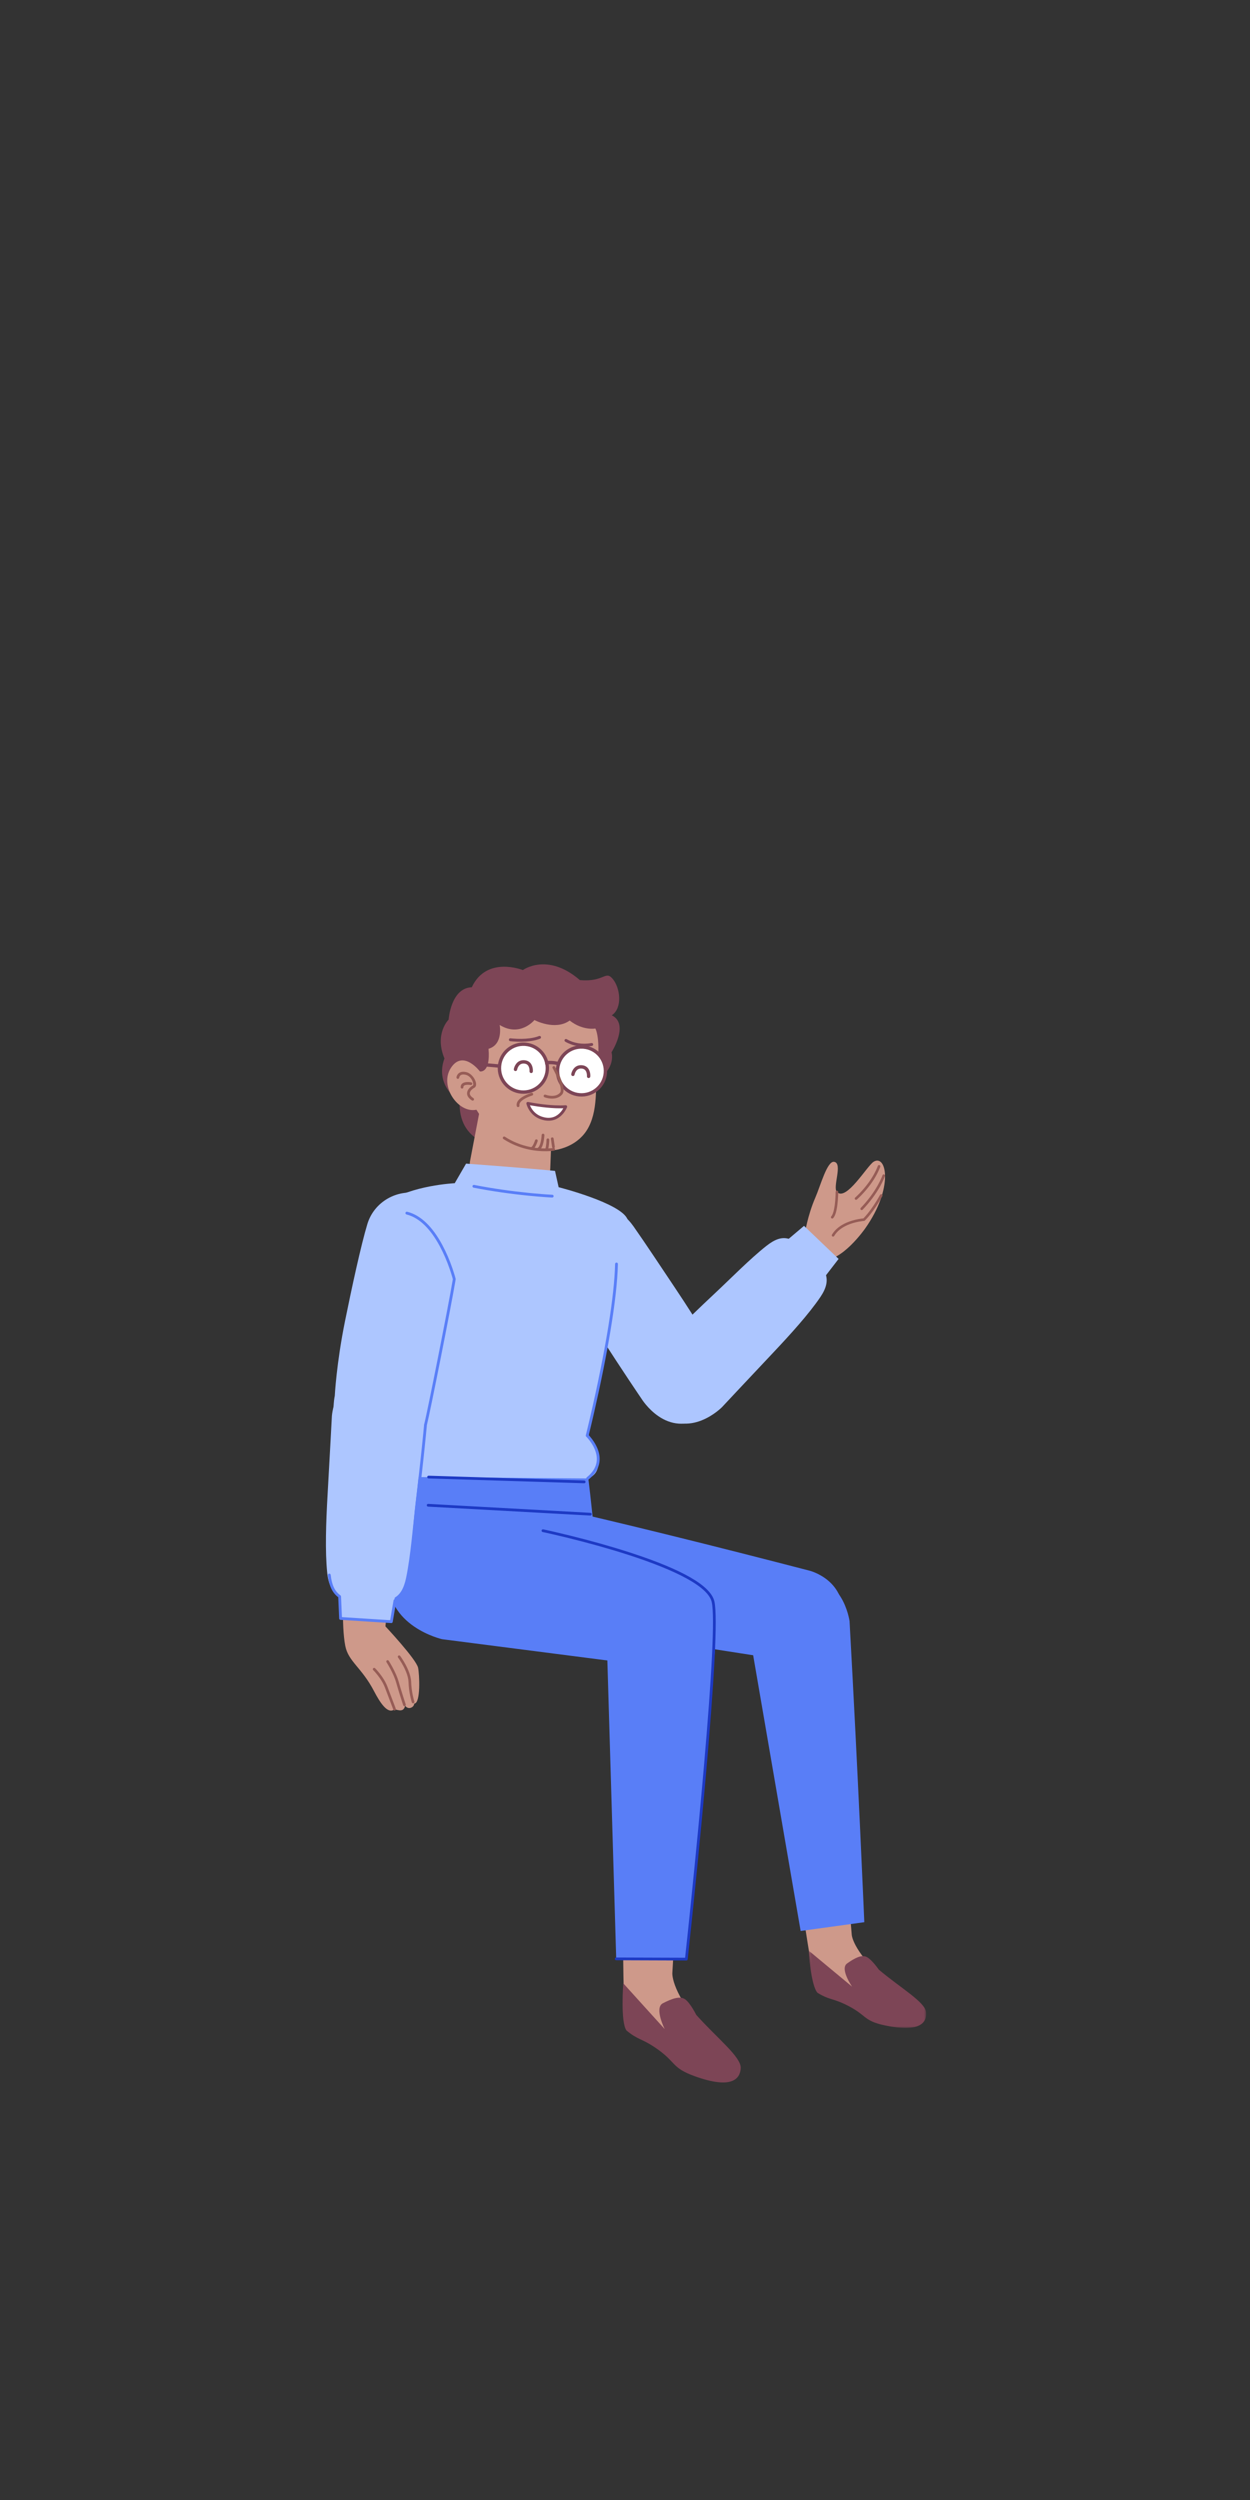 <?xml version="1.0" encoding="UTF-8"?>
<svg width="512px" height="1024px" viewBox="0 0 512 1024" version="1.1" xmlns="http://www.w3.org/2000/svg" xmlns:xlink="http://www.w3.org/1999/xlink">
    <rect x="0" y="0" width="512" height="1024" fill="#333333" stroke="none"/>
    <!-- Generator: Sketch 61.2 (89653) - https://sketch.com -->
    <title>2.人物组件/6.产品经理/坐姿/讲解</title>
    <desc>Created with Sketch.</desc>
    <defs>
        <polygon id="path-1" points="1.195 1.456 49.359 1.456 49.359 33.168 1.195 33.168"></polygon>
    </defs>
    <g id="2.人物组件/6.产品经理/坐姿/讲解" stroke="none" stroke-width="1" fill="none" fill-rule="evenodd">
        <path d="M331.639,643.363 C293.643,633.493 254.263,623.676 222.761,616.584 C222.761,616.584 198.984,615.286 197.728,636.987 C196.495,658.258 222.18,664.576 222.18,664.576 L325.361,680.613 C325.361,680.613 342.193,683.038 345.006,664.362 C347.571,647.326 331.639,643.363 331.639,643.363" id="Fill-1" fill="#597EF7"></path>
        <path d="M335.798,745.672 L335.798,745.672 C328.93,745.259 323.471,751.354 324.652,758.132 C326.011,765.929 327.79,776.473 329.554,787.853 C331.37,799.565 332.897,809.267 333.908,810.386 C338.363,815.317 346.04,816.317 354.388,820.655 C360.992,824.09 362.311,825.974 370.174,826.348 C381.322,826.876 375.617,822.97 361.534,810.065 C348.988,798.569 348.868,792.379 348.868,792.379 L345.781,755.426 C345.34,750.145 341.087,745.99 335.798,745.672" id="Fill-3" fill="#CE998A"></path>
        <g id="分组" transform="translate(330, 797.477)">
            <mask id="mask-2" fill="white">
                <use xlink:href="#path-1"></use>
            </mask>
            <g id="Clip-6"></g>
            <path d="M29.965,9.292 C39.022,16.927 48.975,22.574 49.33,26.749 C49.686,30.922 46.938,35.116 32.76,32.194 C23.058,30.193 25.431,27.842 15.807,23.323 C11.001,21.065 9.436,21.596 4.911,18.823 C2.166,16.15 1.195,1.456 1.195,1.456 L19.015,16.261 C19.015,16.261 13.899,8.924 16.966,6.755 C20.034,4.585 22.917,2.999 25.059,4.132 C27.202,5.264 29.965,9.292 29.965,9.292" id="Fill-5" fill="#7D4556" mask="url(#mask-2)"></path>
        </g>
        <path d="M347.977,663.984 C351.442,726.271 354.02,787.33 354.02,787.33 L327.946,790.927 L306.679,667.449 C306.679,667.449 306.991,652.899 326.771,647.515 C344.963,642.565 347.977,663.984 347.977,663.984" id="Fill-7" fill="#597EF7"></path>
        <path d="M159.041,644.991 C161.435,619.65 162.07,606.622 164.911,601.861 C225.985,603.607 240.976,605.572 240.976,605.572 C240.976,605.572 241.82,611.767 244.636,639.36 C244.636,639.36 225.832,673.624 201.568,673.624 C179.692,673.624 159.041,644.991 159.041,644.991" id="Fill-9" fill="#597EF7"></path>
        <path d="M164.911,601.861 L166.066,590.368 L240.852,591.265 L241.2,602.776 C241.2,602.776 201.621,604.3 164.911,601.861" id="Fill-11" fill="#597EF7"></path>
        <path d="M293.022,553.874 C293.022,553.874 303.913,570.341 288.66,580.064 C273.106,589.978 262.737,572.885 262.737,572.885 C262.737,572.885 254.964,561.515 245.998,547.451 C238.993,536.462 233.575,528.056 229.762,520.597 C225.649,512.548 227.598,502.67 234.741,498.116 C245.599,491.195 254.278,494.923 259.452,502.28 C264.483,509.434 270.975,519.293 276.345,527.302 C286.669,542.699 293.022,553.874 293.022,553.874" id="Fill-13" fill="#ADC6FF"></path>
        <path d="M354.352,503.211 C354.352,503.211 344.545,517.302 336.586,515.987 C329.378,514.794 329.653,505.391 329.653,505.391 C329.653,505.391 330.704,498.063 333.983,490.485 C336.131,485.517 338.806,475.466 341.644,475.883 C345.343,476.426 340.931,486.255 342.805,488.229 C346.6,492.228 355.169,477.494 357.841,475.85 C363.065,472.638 366.247,486.399 354.352,503.211" id="Fill-15" fill="#CE998A"></path>
        <path d="M359.572,477.538 C359.675,477.265 359.981,477.127 360.254,477.231 C360.527,477.334 360.664,477.64 360.561,477.913 C359.601,480.443 358.184,482.915 356.43,485.29 C355.238,486.904 353.962,488.379 352.685,489.684 L352.164,490.207 C351.912,490.455 351.673,490.684 351.449,490.892 L351.084,491.223 C351.038,491.264 351,491.297 350.971,491.322 C350.749,491.512 350.415,491.486 350.225,491.265 C350.035,491.043 350.061,490.709 350.283,490.519 L350.627,490.211 L350.729,490.116 C351.091,489.781 351.494,489.389 351.929,488.944 C353.174,487.672 354.419,486.234 355.58,484.662 C357.279,482.36 358.65,479.97 359.572,477.538 Z" id="Stroke-17" fill="#965C56" fill-rule="nonzero"></path>
        <path d="M361.476,481.371 C361.567,481.093 361.866,480.942 362.143,481.034 C362.421,481.125 362.571,481.424 362.48,481.702 L362.369,482.009 L362.216,482.4 C362.159,482.54 362.097,482.69 362.029,482.848 C361.642,483.749 361.145,484.763 360.529,485.869 C358.771,489.021 356.402,492.286 353.335,495.494 C353.133,495.706 352.798,495.713 352.587,495.511 C352.376,495.309 352.368,494.975 352.57,494.764 C355.573,491.622 357.89,488.43 359.605,485.354 C360.204,484.28 360.684,483.299 361.057,482.431 L361.271,481.917 C361.371,481.669 361.438,481.485 361.476,481.371 Z" id="Stroke-19" fill="#965C56" fill-rule="nonzero"></path>
        <path d="M360.484,489.416 C360.626,489.161 360.948,489.07 361.203,489.212 C361.458,489.355 361.549,489.677 361.407,489.932 C359.686,493.014 357.976,495.549 356.355,497.573 C355.866,498.182 355.416,498.708 355.008,499.153 L354.589,499.598 C354.424,499.769 354.3,499.89 354.222,499.961 C354.133,500.043 354.018,500.092 353.897,500.099 L353.458,500.138 C353.416,500.143 353.373,500.148 353.327,500.153 C352.862,500.206 352.344,500.282 351.785,500.387 C350.19,500.684 348.595,501.143 347.112,501.794 C344.693,502.857 342.817,504.327 341.68,506.258 C341.532,506.509 341.208,506.593 340.956,506.445 C340.705,506.297 340.621,505.973 340.769,505.721 C342.032,503.576 344.08,501.971 346.687,500.826 C348.251,500.139 349.922,499.659 351.591,499.347 C352.059,499.26 352.5,499.191 352.907,499.139 L353.347,499.087 L353.635,499.058 L353.748,498.946 L354.037,498.645 C354.477,498.177 354.977,497.601 355.529,496.912 C357.114,494.933 358.791,492.447 360.484,489.416 Z" id="Stroke-21" fill="#965C56" fill-rule="nonzero"></path>
        <path d="M270.72,551.386 C270.72,551.386 257.203,566.482 269.451,578.191 C282.082,590.263 295.719,576.382 295.719,576.382 C295.719,576.382 305.073,566.377 316.656,554.095 C323.728,546.597 331.371,538.162 336.042,531.243 C341.1,523.75 338.122,519.679 331.999,513.826 C324.726,506.875 321.012,504.742 313.942,510.301 C307.201,515.602 299.124,523.858 292.572,529.975 C280.083,541.636 270.72,551.386 270.72,551.386" id="Fill-23" fill="#ADC6FF"></path>
        <polygon id="Fill-25" fill="#ADC6FF" points="343.489 515.654 329.327 502.117 319.16 510.712 335.362 526.196"></polygon>
        <path d="M342.805,487.701 C343.097,487.701 343.334,487.938 343.333,488.23 L343.327,488.705 L343.311,489.297 C343.304,489.503 343.296,489.72 343.286,489.944 C343.228,491.225 343.124,492.508 342.965,493.708 C342.629,496.229 342.098,498.047 341.263,498.946 C341.064,499.16 340.73,499.172 340.516,498.973 C340.302,498.774 340.289,498.44 340.488,498.226 C341.122,497.544 341.609,495.873 341.916,493.568 C342.072,492.402 342.173,491.149 342.229,489.896 L342.254,489.262 L342.27,488.684 C342.274,488.465 342.276,488.31 342.276,488.229 C342.276,487.937 342.513,487.7 342.805,487.701 Z" id="Stroke-27" fill="#965C56" fill-rule="nonzero"></path>
        <path d="M188.267,451.217 C188.267,451.217 177.882,444.847 182.046,433.54 C177.84,423.43 183.762,417.622 183.762,417.622 C183.762,417.622 184.625,404.674 193.245,404.381 C199.323,391.366 214.17,397.343 214.17,397.343 C214.17,397.343 224.233,389.939 237.513,401.453 C247.607,402.329 247.899,397.312 250.971,400.967 C254.044,404.624 255.083,412.871 250.585,415.871 C257.898,419.471 250.482,431.008 250.482,431.008 C250.482,431.008 252.579,438.011 243.693,442.748 C234.807,447.485 230.696,463.672 216.101,468.089 C202.059,472.339 187.662,467.182 188.267,451.217" id="Fill-29" fill="#7D4556"></path>
        <path d="M192.491,475.797 L196.723,453.645 L226.136,458.871 L225.401,478.416 C225.076,487.141 217.618,493.879 208.904,493.324 C208.738,493.314 208.573,493.302 208.405,493.293 C199.493,492.727 191.402,484.66 192.491,475.797" id="Fill-31" fill="#CE998A"></path>
        <path d="M204.665,419.827 C204.665,419.827 206.254,427.778 200.107,429.589 C200.975,439.82 196.568,438.853 196.568,438.853 C196.568,438.853 189.643,429.671 184.64,437.491 C179.887,444.919 187.694,456.127 195.139,454.549 C207.14,474.538 231.823,475.964 240.229,463.153 C245.335,455.366 243.727,443.885 244.451,438.517 C246.232,425.326 243.865,421.277 243.865,421.277 C243.865,421.277 238.789,422.264 233.339,418.019 C227.326,422.311 218.903,417.808 218.903,417.808 C218.903,417.808 213.071,424.984 204.665,419.827" id="Fill-33" fill="#CE998A"></path>
        <path d="M187.412,440.136 C188.056,439.182 189.227,438.76 190.926,439.124 C194,439.783 196.193,444.504 194.325,445.527 C193.401,446.034 192.698,446.745 192.494,447.43 C192.265,448.201 192.65,448.986 193.904,449.796 C194.165,449.965 194.239,450.313 194.071,450.574 C193.902,450.835 193.554,450.91 193.293,450.741 C191.653,449.682 191.029,448.41 191.416,447.109 C191.718,446.094 192.624,445.176 193.784,444.54 C193.795,444.535 193.847,444.381 193.836,444.08 C193.82,443.669 193.684,443.148 193.444,442.633 C192.873,441.402 191.885,440.48 190.691,440.224 C189.425,439.953 188.722,440.206 188.345,440.765 C188.208,440.968 188.137,441.173 188.11,441.315 L188.099,441.392 C188.072,441.702 187.799,441.931 187.49,441.904 C187.18,441.877 186.951,441.605 186.978,441.295 C187.005,440.985 187.124,440.562 187.412,440.136 Z" id="Stroke-35" fill="#965C56" fill-rule="nonzero"></path>
        <path d="M191.012,443.229 C191.524,443.178 192.062,443.197 192.581,443.26 L192.867,443.3 C192.918,443.308 192.961,443.315 192.995,443.322 C193.3,443.381 193.499,443.676 193.44,443.981 C193.381,444.286 193.086,444.486 192.781,444.426 L192.651,444.404 C192.594,444.396 192.525,444.386 192.446,444.377 C192.002,444.323 191.542,444.306 191.124,444.348 C190.294,444.431 189.867,444.694 189.815,445.201 L189.81,445.313 C189.811,445.624 189.56,445.877 189.25,445.878 C188.939,445.879 188.686,445.629 188.685,445.318 C188.68,444.016 189.618,443.368 191.012,443.229 Z" id="Stroke-37" fill="#965C56" fill-rule="nonzero"></path>
        <path d="M224.16,438.362 C223.692,443.762 218.935,447.76 213.534,447.29 C208.134,446.822 204.136,442.064 204.606,436.664 C205.074,431.264 209.832,427.267 215.232,427.736 C220.632,428.205 224.629,432.962 224.16,438.362" id="Fill-39" fill="#FFFFFF"></path>
        <path d="M203.917,436.604 C203.414,442.385 207.693,447.478 213.474,447.979 C219.255,448.481 224.347,444.203 224.848,438.422 C225.351,432.642 221.072,427.55 215.291,427.047 C209.511,426.545 204.418,430.824 203.917,436.604 Z M215.172,428.425 C220.192,428.861 223.907,433.283 223.471,438.302 C223.036,443.322 218.614,447.037 213.593,446.601 C208.574,446.166 204.858,441.743 205.294,436.724 C205.722,431.792 209.998,428.119 214.908,428.406 L215.172,428.425 Z" id="Stroke-41" fill="#7D4556" fill-rule="nonzero"></path>
        <path d="M247.953,439.505 C247.485,444.905 242.727,448.903 237.327,448.433 C231.927,447.965 227.929,443.207 228.399,437.807 C228.867,432.409 233.625,428.411 239.025,428.879 C244.423,429.349 248.421,434.105 247.953,439.505" id="Fill-43" fill="#FFFFFF"></path>
        <path d="M227.71,437.748 C227.208,443.528 231.487,448.621 237.267,449.122 C243.048,449.625 248.141,445.346 248.642,439.565 C249.143,433.785 244.864,428.693 239.085,428.19 C233.304,427.689 228.211,431.969 227.71,437.748 Z M238.965,429.568 C243.984,430.005 247.699,434.426 247.264,439.446 C246.829,444.465 242.406,448.181 237.387,447.744 C232.367,447.309 228.651,442.887 229.088,437.867 C229.515,432.937 233.792,429.264 238.702,429.549 L238.965,429.568 Z" id="Stroke-45" fill="#7D4556" fill-rule="nonzero"></path>
        <path d="M226.575,436.76 C226.845,436.607 227.188,436.702 227.341,436.972 L227.492,437.244 C227.61,437.461 227.741,437.707 227.883,437.979 C228.286,438.754 228.69,439.581 229.067,440.423 C229.409,441.188 229.713,441.93 229.968,442.636 C230.936,445.316 231.158,447.256 230.256,448.294 C229.495,449.169 228.505,449.685 227.355,449.892 C226.25,450.091 225.087,449.997 223.962,449.721 C223.54,449.617 223.218,449.512 223.031,449.439 C222.741,449.326 222.598,448.999 222.712,448.71 C222.825,448.421 223.151,448.278 223.44,448.391 C223.584,448.447 223.859,448.537 224.23,448.628 C225.215,448.87 226.228,448.952 227.156,448.785 C228.065,448.621 228.824,448.226 229.406,447.556 C229.925,446.959 229.736,445.305 228.91,443.019 C228.665,442.34 228.372,441.623 228.041,440.883 C227.673,440.062 227.279,439.255 226.885,438.498 L226.623,438.003 L226.362,437.527 C226.209,437.256 226.304,436.913 226.575,436.76 Z" id="Stroke-47" fill="#965C56" fill-rule="nonzero"></path>
        <path d="M216.2,451.951 C216.2,451.951 225.158,453.77 231.71,453.296 C231.71,453.296 229.338,459.602 222.944,458.266 C217.265,457.078 216.2,451.951 216.2,451.951" id="Fill-49" fill="#FFFFFF"></path>
        <path d="M215.621,452.071 C215.671,452.309 215.786,452.702 215.988,453.198 C216.322,454.018 216.786,454.836 217.403,455.601 C218.698,457.206 220.485,458.355 222.823,458.844 C226.074,459.524 228.646,458.448 230.549,456.262 C231.07,455.663 231.501,455.023 231.847,454.383 C232.057,453.995 232.193,453.689 232.263,453.504 C232.415,453.101 232.097,452.676 231.667,452.707 C230.378,452.8 228.932,452.807 227.359,452.737 C225.205,452.642 222.898,452.408 220.558,452.078 C219.681,451.954 218.845,451.823 218.067,451.691 L216.82,451.469 L216.317,451.371 C215.901,451.287 215.535,451.655 215.621,452.071 Z M217.067,452.715 L217.288,452.755 C218.237,452.923 219.282,453.091 220.392,453.248 C222.768,453.583 225.111,453.821 227.306,453.918 L227.907,453.941 C228.699,453.967 229.459,453.973 230.184,453.957 L230.739,453.94 L230.807,453.821 C230.5,454.389 230.118,454.957 229.657,455.486 C228.017,457.37 225.861,458.272 223.065,457.687 C221.004,457.256 219.452,456.258 218.323,454.859 C217.86,454.285 217.494,453.675 217.215,453.06 L217.067,452.715 Z" id="Stroke-51" fill="#7D4556" fill-rule="nonzero"></path>
        <path d="M231.304,425.861 C231.468,425.579 231.829,425.483 232.112,425.647 C234.905,427.269 238.491,427.93 242.268,427.235 C242.589,427.176 242.897,427.389 242.956,427.71 C243.015,428.031 242.803,428.339 242.482,428.398 C238.423,429.144 234.552,428.431 231.518,426.669 C231.236,426.505 231.14,426.143 231.304,425.861 Z" id="Stroke-53" fill="#7D4556" fill-rule="nonzero"></path>
        <path d="M223.761,434.582 C224.864,434.494 226.038,434.493 227.15,434.638 C227.853,434.729 228.492,434.875 229.057,435.087 L229.332,435.198 L228.784,436.467 C228.286,436.252 227.673,436.1 226.972,436.009 C225.969,435.878 224.886,435.88 223.871,435.961 L223.49,435.995 L223.334,436.014 L223.152,434.643 L223.459,434.609 C223.547,434.6 223.648,434.591 223.761,434.582 Z" id="Stroke-55" fill="#7D4556" fill-rule="nonzero"></path>
        <path d="M234.678,438.163 C235.461,436.896 236.692,436.165 238.375,436.31 C239.975,436.449 240.996,437.349 241.485,438.701 C241.754,439.447 241.828,440.205 241.797,440.847 L241.791,440.947 C241.758,441.328 241.422,441.609 241.042,441.576 C240.693,441.546 240.428,441.262 240.411,440.921 L240.416,440.782 C240.438,440.306 240.381,439.717 240.184,439.171 C239.868,438.296 239.279,437.777 238.255,437.688 C237.134,437.591 236.38,438.04 235.854,438.89 C235.678,439.175 235.543,439.485 235.445,439.795 L235.388,439.991 C235.365,440.076 235.351,440.142 235.345,440.181 C235.283,440.558 234.927,440.813 234.55,440.751 C234.173,440.689 233.918,440.333 233.98,439.956 C234.057,439.489 234.265,438.83 234.678,438.163 Z" id="Stroke-57" fill="#7D4556" fill-rule="nonzero"></path>
        <path d="M211.155,436.121 C211.938,434.854 213.169,434.122 214.852,434.269 C216.453,434.407 217.474,435.307 217.962,436.659 C218.198,437.311 218.284,437.974 218.281,438.559 L218.268,438.905 C218.235,439.286 217.9,439.567 217.52,439.534 C217.171,439.504 216.905,439.22 216.889,438.88 L216.893,438.74 C216.916,438.264 216.859,437.675 216.661,437.129 C216.346,436.254 215.756,435.735 214.733,435.646 C213.612,435.549 212.857,435.997 212.332,436.848 C212.156,437.132 212.021,437.442 211.923,437.753 L211.865,437.949 C211.843,438.034 211.829,438.1 211.822,438.139 C211.76,438.516 211.404,438.771 211.028,438.709 C210.651,438.647 210.396,438.291 210.458,437.914 C210.535,437.447 210.743,436.789 211.155,436.121 Z" id="Stroke-59" fill="#7D4556" fill-rule="nonzero"></path>
        <g id="分组" transform="translate(193.5, 434.477)">
            <line x1="11.105" y1="2.187" x2="1.442" y2="1.347" id="Fill-61" fill="#FFFFFF"></line>
            <line x1="11.105" y1="2.187" x2="1.442" y2="1.347" id="Stroke-63" stroke="#7D4556" stroke-width="1.383"></line>
        </g>
        <path d="M220.786,424.353 C221.089,424.231 221.433,424.377 221.555,424.68 C221.677,424.983 221.531,425.327 221.228,425.449 C220.043,425.927 218.664,426.256 217.13,426.457 C214.854,426.756 212.436,426.755 210.169,426.576 L209.696,426.536 L208.946,426.456 C208.623,426.413 208.395,426.116 208.437,425.793 C208.48,425.469 208.777,425.241 209.1,425.284 L209.403,425.319 C209.654,425.346 209.942,425.373 210.262,425.398 C212.454,425.571 214.794,425.571 216.977,425.285 C218.419,425.096 219.703,424.789 220.786,424.353 Z" id="Stroke-64" fill="#7D4556" fill-rule="nonzero"></path>
        <path d="M222.455,464.365 C222.766,464.379 223.006,464.642 222.992,464.953 L222.975,465.219 C222.96,465.425 222.94,465.654 222.913,465.9 C222.838,466.605 222.727,467.311 222.575,467.975 C222.212,469.551 221.68,470.657 220.839,471.119 C220.566,471.268 220.224,471.168 220.075,470.896 C219.942,470.654 220.006,470.357 220.213,470.189 L220.298,470.132 C220.763,469.877 221.184,469.002 221.478,467.722 C221.62,467.108 221.724,466.444 221.795,465.78 L221.827,465.462 C221.849,465.216 221.862,465.024 221.868,464.901 C221.882,464.591 222.145,464.351 222.455,464.365 Z" id="Stroke-66" fill="#965C56" fill-rule="nonzero"></path>
        <path d="M224.417,466.294 C224.728,466.298 224.977,466.552 224.974,466.863 L224.965,467.203 C224.96,467.344 224.953,467.51 224.942,467.696 C224.906,468.318 224.847,468.94 224.758,469.524 C224.666,470.126 224.547,470.654 224.396,471.094 C224.295,471.388 223.975,471.544 223.681,471.443 C223.387,471.342 223.231,471.022 223.332,470.728 C223.458,470.361 223.563,469.895 223.645,469.355 C223.708,468.945 223.755,468.512 223.789,468.073 L223.819,467.632 C223.839,467.278 223.848,467.004 223.849,466.851 C223.852,466.541 224.107,466.291 224.417,466.294 Z" id="Stroke-68" fill="#965C56" fill-rule="nonzero"></path>
        <path d="M219.154,467.063 C219.245,466.766 219.56,466.599 219.857,466.691 C220.154,466.782 220.321,467.096 220.23,467.393 L220.139,467.669 C220.112,467.746 220.081,467.833 220.046,467.928 C219.901,468.324 219.736,468.721 219.555,469.094 C219.116,469.995 218.655,470.624 218.099,470.895 C217.819,471.031 217.483,470.914 217.347,470.635 C217.225,470.383 217.307,470.085 217.528,469.929 L217.607,469.883 C217.865,469.758 218.21,469.287 218.543,468.602 C218.707,468.266 218.857,467.904 218.99,467.541 L219.107,467.208 C219.127,467.149 219.143,467.1 219.154,467.063 Z" id="Stroke-70" fill="#965C56" fill-rule="nonzero"></path>
        <path d="M226.125,465.87 C226.402,465.83 226.661,465.999 226.742,466.257 L226.763,466.346 L227.252,469.709 C227.296,470.016 227.083,470.302 226.776,470.347 C226.499,470.387 226.24,470.218 226.159,469.96 L226.138,469.871 L225.649,466.508 C225.605,466.201 225.818,465.915 226.125,465.87 Z" id="Stroke-72" fill="#965C56" fill-rule="nonzero"></path>
        <path d="M206.038,465.776 C206.209,465.516 206.557,465.443 206.817,465.614 C207.66,466.167 208.53,466.669 209.424,467.124 C214.858,469.884 220.554,470.673 225.429,470.343 L225.898,470.308 C226.301,470.274 226.58,470.241 226.721,470.22 C227.028,470.174 227.315,470.385 227.361,470.692 C227.408,470.999 227.196,471.286 226.889,471.332 L226.714,471.356 C226.54,471.378 226.298,471.403 225.991,471.429 C220.825,471.858 214.737,471.085 208.914,468.127 C207.984,467.654 207.078,467.13 206.2,466.554 C205.94,466.384 205.868,466.035 206.038,465.776 Z" id="Stroke-74" fill="#965C56" fill-rule="nonzero"></path>
        <path d="M218.368,448.026 C218.456,448.324 218.285,448.637 217.987,448.725 L217.707,448.814 C217.553,448.865 217.362,448.932 217.143,449.014 C216.502,449.254 215.862,449.534 215.268,449.851 C213.514,450.787 212.584,451.813 212.764,452.805 C212.82,453.111 212.617,453.404 212.312,453.459 C212.006,453.515 211.713,453.312 211.658,453.007 C211.359,451.363 212.591,450.005 214.739,448.859 C215.381,448.516 216.065,448.217 216.749,447.961 L217.203,447.798 L217.67,447.646 C217.968,447.558 218.28,447.728 218.368,448.026 Z" id="Stroke-76" fill="#965C56" fill-rule="nonzero"></path>
        <path d="M190.906,476.618 L186.261,484.643 C186.261,484.643 168.333,485.487 158.197,492.666 C149.031,499.16 163.641,559.242 166.644,579.669 C163.264,604.164 171.432,605.009 171.432,605.009 L240.694,605.573 C240.694,605.573 250.267,603.32 241.072,588.485 C241.332,574.572 261.532,510.857 257.025,499.424 C254.398,492.764 228.817,486.279 228.817,486.279 L227.335,479.601 C227.335,479.601 215.659,478.442 190.906,476.618" id="Fill-78" fill="#ADC6FF"></path>
        <path d="M252.532,517.15 C252.85,517.158 253.101,517.421 253.094,517.739 C252.931,524.919 251.857,534.222 250.044,545.146 C249.196,550.26 248.201,555.632 247.089,561.174 C245.892,567.143 244.617,573.028 243.335,578.621 L242.626,581.68 C242.361,582.813 242.107,583.882 241.867,584.881 L241.146,587.84 L241.374,588.086 L241.651,588.399 C242.197,589.031 242.742,589.746 243.251,590.533 C245.713,594.334 246.482,598.313 244.48,602.057 C243.728,603.464 242.594,604.789 241.054,606.021 C240.806,606.219 240.444,606.179 240.245,605.931 C240.047,605.683 240.087,605.321 240.335,605.123 C241.757,603.985 242.79,602.779 243.466,601.514 C245.232,598.21 244.543,594.645 242.286,591.158 C241.807,590.419 241.293,589.745 240.78,589.151 L240.537,588.875 C240.349,588.667 240.203,588.516 240.111,588.427 C239.962,588.284 239.902,588.072 239.952,587.872 L240.468,585.774 L241.042,583.382 C241.242,582.541 241.451,581.656 241.666,580.731 L241.829,580.03 C243.238,573.955 244.646,567.502 245.961,560.948 C247.07,555.418 248.063,550.059 248.909,544.958 L249.211,543.11 C250.833,533.032 251.791,524.422 251.944,517.713 C251.951,517.395 252.214,517.143 252.532,517.15 Z" id="Stroke-80" fill="#597EF7" fill-rule="nonzero"></path>
        <path d="M194.207,485.345 C201.764,486.82 209.388,487.89 216.696,488.621 L218.204,488.767 C219.684,488.907 221.08,489.024 222.383,489.123 L224.008,489.239 L226.22,489.369 C226.537,489.383 226.783,489.652 226.769,489.969 C226.755,490.286 226.486,490.532 226.169,490.518 L225.493,490.483 L224.273,490.409 L223.574,490.362 C221.498,490.219 219.152,490.023 216.582,489.766 C209.241,489.032 201.582,487.956 193.987,486.475 C193.675,486.414 193.472,486.112 193.533,485.8 C193.587,485.519 193.837,485.326 194.114,485.335 L194.207,485.345 Z" id="Stroke-82" fill="#597EF7" fill-rule="nonzero"></path>
        <path d="M268.48,755.545 L268.48,755.545 C261.124,754.041 254.287,759.783 254.518,767.289 C254.782,775.921 255.08,787.588 255.233,800.154 C255.388,813.087 255.544,823.804 256.463,825.171 C260.516,831.183 268.657,833.448 277.006,839.421 C283.613,844.149 284.747,846.39 293.185,848.004 C305.146,850.293 299.585,845.193 286.36,829.081 C274.576,814.728 275.401,808.02 275.401,808.02 L277.762,767.623 C278.099,761.85 274.145,756.705 268.48,755.545" id="Fill-84" fill="#CE998A"></path>
        <path d="M285.173,825.278 C293.782,834.923 303.662,842.559 303.403,847.122 C303.145,851.685 299.53,855.794 284.662,850.451 C274.489,846.795 277.414,844.622 267.713,838.254 C262.87,835.076 261.097,835.407 256.636,831.714 C254.081,828.402 255.299,812.378 255.299,812.378 L272.267,831.12 C272.267,831.12 267.872,822.404 271.52,820.533 C275.168,818.663 278.527,817.394 280.667,818.948 C282.809,820.5 285.173,825.278 285.173,825.278" id="Fill-86" fill="#7D4556"></path>
        <path d="M293.504,668.252 C287.7,736.086 281.129,802.455 281.129,802.455 L252.404,802.346 L248.348,665.667 C248.348,665.667 250.818,645.359 273.114,647.208 C293.232,648.876 293.504,668.252 293.504,668.252" id="Fill-88" fill="#597EF7"></path>
        <path d="M281.501,647.056 C250.46,635.547 210.822,627.178 182.108,621.34 C182.108,621.34 160.566,624.214 159.11,645.384 C157.683,666.133 181.086,671.415 181.086,671.415 L275.232,683.535 C275.232,683.535 290.594,685.326 293.43,667.047 C296.018,650.374 281.501,647.056 281.501,647.056" id="Fill-90" fill="#597EF7"></path>
        <path d="M174.345,579.544 C174.345,579.544 170.53,600.193 151.674,596.378 C132.445,592.487 137.124,571.745 137.124,571.745 C137.124,571.745 137.787,558.578 141.304,541.192 C144.052,527.608 147.886,509.896 150.472,501.37 C153.264,492.17 162.691,487.036 171.522,488.822 C184.944,491.537 188.196,503.021 186.727,512.473 C185.299,521.665 182.989,536.792 181.189,546.887 C177.73,566.299 174.345,579.544 174.345,579.544" id="Fill-92" fill="#ADC6FF"></path>
        <path d="M169.691,697.784 C172.389,697.703 171.816,685.713 171.248,683.102 C170.49,679.62 157.875,666.158 157.875,666.158 L160.526,639.476 L140.81,649.194 C140.81,649.194 139.733,665.454 141.42,674.129 C142.679,680.601 148.11,682.935 153.204,692.697 C155.561,697.214 158.733,702.23 161.435,700.217 C161.967,699.819 165.278,702.041 165.927,698.658 C165.927,698.658 166.832,700.053 168.338,699.483 C169.646,698.987 169.691,697.784 169.691,697.784" id="Fill-94" fill="#CE998A"></path>
        <path d="M152.862,683.315 C153.073,683.101 153.417,683.097 153.631,683.307 L153.887,683.569 L154.201,683.904 C154.31,684.024 154.424,684.152 154.543,684.287 C155.219,685.056 155.895,685.912 156.527,686.831 C157.44,688.16 158.183,689.512 158.694,690.859 L162.12,699.892 C162.227,700.173 162.085,700.486 161.805,700.593 C161.524,700.699 161.21,700.558 161.103,700.277 L157.677,691.245 C157.2,689.987 156.498,688.709 155.63,687.447 C155.025,686.565 154.375,685.743 153.726,685.004 L153.399,684.639 L153.1,684.32 C152.989,684.203 152.91,684.123 152.87,684.084 C152.656,683.874 152.652,683.53 152.862,683.315 Z" id="Stroke-96" fill="#965C56" fill-rule="nonzero"></path>
        <path d="M158.471,680.09 C158.724,679.927 159.06,680 159.223,680.252 L159.42,680.566 C159.574,680.816 159.746,681.102 159.931,681.418 C160.459,682.32 160.987,683.288 161.48,684.286 C162.027,685.394 162.498,686.471 162.869,687.493 C163.044,687.975 163.196,688.441 163.321,688.89 L163.594,689.842 C163.69,690.172 163.79,690.515 163.896,690.869 L164.305,692.225 C164.613,693.232 164.937,694.269 165.266,695.301 L166.181,698.133 C166.275,698.419 166.12,698.726 165.835,698.82 C165.55,698.914 165.242,698.76 165.148,698.474 L164.56,696.664 L163.901,694.594 C163.793,694.249 163.685,693.905 163.579,693.563 L163.139,692.129 L163.016,691.723 C162.739,690.803 162.49,689.952 162.274,689.184 C162.156,688.762 162.013,688.322 161.847,687.864 C161.491,686.883 161.036,685.842 160.505,684.768 C160.024,683.795 159.508,682.848 158.992,681.967 L158.732,681.528 L158.332,680.878 C158.323,680.864 158.316,680.852 158.309,680.841 C158.146,680.589 158.219,680.252 158.471,680.09 Z" id="Stroke-98" fill="#965C56" fill-rule="nonzero"></path>
        <path d="M163.15,678.163 C163.391,677.983 163.732,678.033 163.911,678.274 L164.109,678.548 L164.352,678.899 C164.437,679.023 164.525,679.156 164.617,679.296 C165.142,680.093 165.666,680.964 166.156,681.883 C167.027,683.517 167.693,685.12 168.073,686.636 C168.273,687.433 168.39,688.193 168.415,688.913 C168.481,690.787 168.714,692.613 169.062,694.331 C169.179,694.906 169.301,695.437 169.425,695.918 L169.519,696.269 C169.611,696.608 169.682,696.843 169.722,696.962 C169.816,697.247 169.661,697.555 169.376,697.649 C169.091,697.743 168.783,697.588 168.689,697.303 L168.583,696.957 C168.549,696.843 168.511,696.709 168.47,696.555 C168.308,695.963 168.147,695.29 167.996,694.547 C167.637,692.773 167.396,690.888 167.328,688.951 C167.306,688.313 167.2,687.627 167.018,686.9 C166.662,685.482 166.029,683.956 165.196,682.395 C164.723,681.507 164.216,680.664 163.709,679.893 L163.453,679.511 C163.372,679.391 163.294,679.279 163.22,679.175 L163.039,678.924 C162.86,678.683 162.91,678.342 163.15,678.163 Z" id="Stroke-100" fill="#965C56" fill-rule="nonzero"></path>
        <path d="M173.407,583.165 C173.407,583.165 174.069,561.625 156.085,560.482 C137.541,559.304 135.946,579.94 135.946,579.94 C135.946,579.94 135.186,594.487 134.167,612.413 C133.546,623.357 133.102,635.455 134.04,644.285 C135.054,653.845 140.263,655.118 149.254,655.69 C159.933,656.368 164.415,655.561 166.363,646.196 C168.219,637.267 169.14,625.015 170.283,615.553 C172.462,597.511 173.407,583.165 173.407,583.165" id="Fill-102" fill="#ADC6FF"></path>
        <polygon id="Fill-104" fill="#ADC6FF" points="139.215 662.914 160.008 664.234 162.397 650.281 138.61 648.769"></polygon>
        <path d="M166.784,496.331 C172.494,497.759 177.259,502.666 181.171,509.932 C182.802,512.961 184.174,516.204 185.296,519.445 C185.623,520.391 185.909,521.28 186.155,522.098 L186.297,522.58 C186.394,522.912 186.477,523.207 186.545,523.462 L186.629,523.78 C186.647,523.854 186.651,523.932 186.639,524.008 L186.499,524.874 C184.783,535.182 176.088,578.978 174.887,583.557 L174.828,583.769 L174.823,584.062 L174.364,588.792 C174.237,590.057 174.099,591.419 173.948,592.871 L173.503,597.092 C172.942,602.336 172.315,607.885 171.627,613.639 L171.328,616.147 C171.11,618.043 170.901,620.156 170.63,623.107 L169.977,630.29 L169.727,632.898 C169.109,639.153 168.532,643.495 167.77,647.158 C166.809,651.781 165.203,654.471 162.493,655.903 L162.283,656.01 L160.857,664.332 C160.813,664.59 160.602,664.781 160.35,664.807 L160.254,664.809 L139.461,663.488 C139.2,663.471 138.987,663.282 138.935,663.034 L138.922,662.938 L138.548,654.23 C136.213,652.488 134.865,649.756 134.359,645.61 L134.311,645.19 C134.278,644.875 134.507,644.591 134.822,644.558 C135.138,644.524 135.422,644.753 135.455,645.069 C135.903,649.287 137.184,651.88 139.441,653.456 C139.559,653.538 139.64,653.66 139.672,653.797 L139.686,653.903 L140.049,662.372 L159.81,663.628 L161.199,655.522 C161.226,655.365 161.316,655.228 161.446,655.141 L161.529,655.095 C164.076,653.942 165.603,651.632 166.558,647.321 L166.643,646.924 C167.42,643.188 168.006,638.709 168.645,632.148 L169.044,627.868 L169.573,622.044 C169.817,619.418 170.014,617.478 170.222,615.698 L170.671,611.94 C171.286,606.748 171.849,601.733 172.359,596.969 L172.804,592.753 C173.004,590.818 173.184,589.044 173.342,587.447 L173.676,583.955 L173.678,583.681 L173.711,583.49 L173.765,583.311 C174.8,579.566 183.816,534.153 185.412,524.394 L185.483,523.947 L185.324,523.36 C185.284,523.217 185.24,523.064 185.193,522.901 C184.922,521.973 184.595,520.937 184.208,519.822 C183.105,516.634 181.757,513.447 180.158,510.477 C176.384,503.469 171.83,498.779 166.505,497.447 C166.196,497.37 166.009,497.058 166.086,496.75 C166.155,496.472 166.415,496.293 166.691,496.316 L166.784,496.331 Z" id="Stroke-106" fill="#597EF7" fill-rule="nonzero"></path>
        <path d="M175.569,604.447 L239.302,606.418 C239.613,606.428 239.857,606.687 239.848,606.998 C239.839,607.277 239.628,607.503 239.359,607.538 L239.268,607.543 L175.534,605.572 C175.224,605.562 174.98,605.302 174.989,604.992 C174.998,604.712 175.209,604.487 175.478,604.452 L175.569,604.447 Z" id="Stroke-108" fill="#1D39C4" fill-rule="nonzero"></path>
        <path d="M175.402,615.991 L241.851,619.651 C242.161,619.668 242.399,619.934 242.382,620.244 C242.366,620.523 242.15,620.743 241.881,620.772 L241.789,620.775 L175.341,617.115 C175.03,617.098 174.793,616.832 174.81,616.522 C174.825,616.243 175.042,616.023 175.311,615.994 L175.402,615.991 Z" id="Stroke-110" fill="#1D39C4" fill-rule="nonzero"></path>
        <path d="M222.509,626.42 L223.971,626.738 C224.443,626.842 224.959,626.957 225.517,627.084 L226.983,627.418 C228.98,627.879 231.143,628.395 233.437,628.963 C241.631,630.991 249.825,633.265 257.475,635.731 L259.32,636.333 C278.974,642.821 291.162,649.393 292.628,655.989 C294.047,662.376 292.563,688.618 289.009,728.617 L288.63,732.842 C288.245,737.101 287.842,741.464 287.421,745.915 C286.395,756.784 285.309,767.77 284.212,778.495 L283.28,787.52 L281.688,802.517 C281.66,802.771 281.465,802.971 281.22,803.011 L281.126,803.018 L252.401,802.909 C252.091,802.908 251.84,802.655 251.841,802.344 C251.842,802.065 252.047,801.834 252.314,801.791 L252.406,801.784 L280.623,801.891 L281.589,792.854 C281.834,790.535 282.092,788.074 282.361,785.486 L283.093,778.381 C284.068,768.85 285.034,759.113 285.957,749.435 L286.301,745.809 C286.722,741.36 287.125,736.998 287.51,732.741 L288.302,723.812 C291.536,686.685 292.854,662.194 291.529,656.233 C290.151,650.031 277.387,643.331 257.13,636.802 C249.507,634.345 241.337,632.078 233.167,630.055 L231.476,629.64 C229.811,629.235 228.224,628.859 226.731,628.515 L224.09,627.916 L222.277,627.521 C221.973,627.458 221.779,627.159 221.843,626.855 C221.9,626.582 222.147,626.397 222.418,626.408 L222.509,626.42 Z" id="Stroke-112" fill="#1D39C4" fill-rule="nonzero"></path>
    </g>
</svg>
